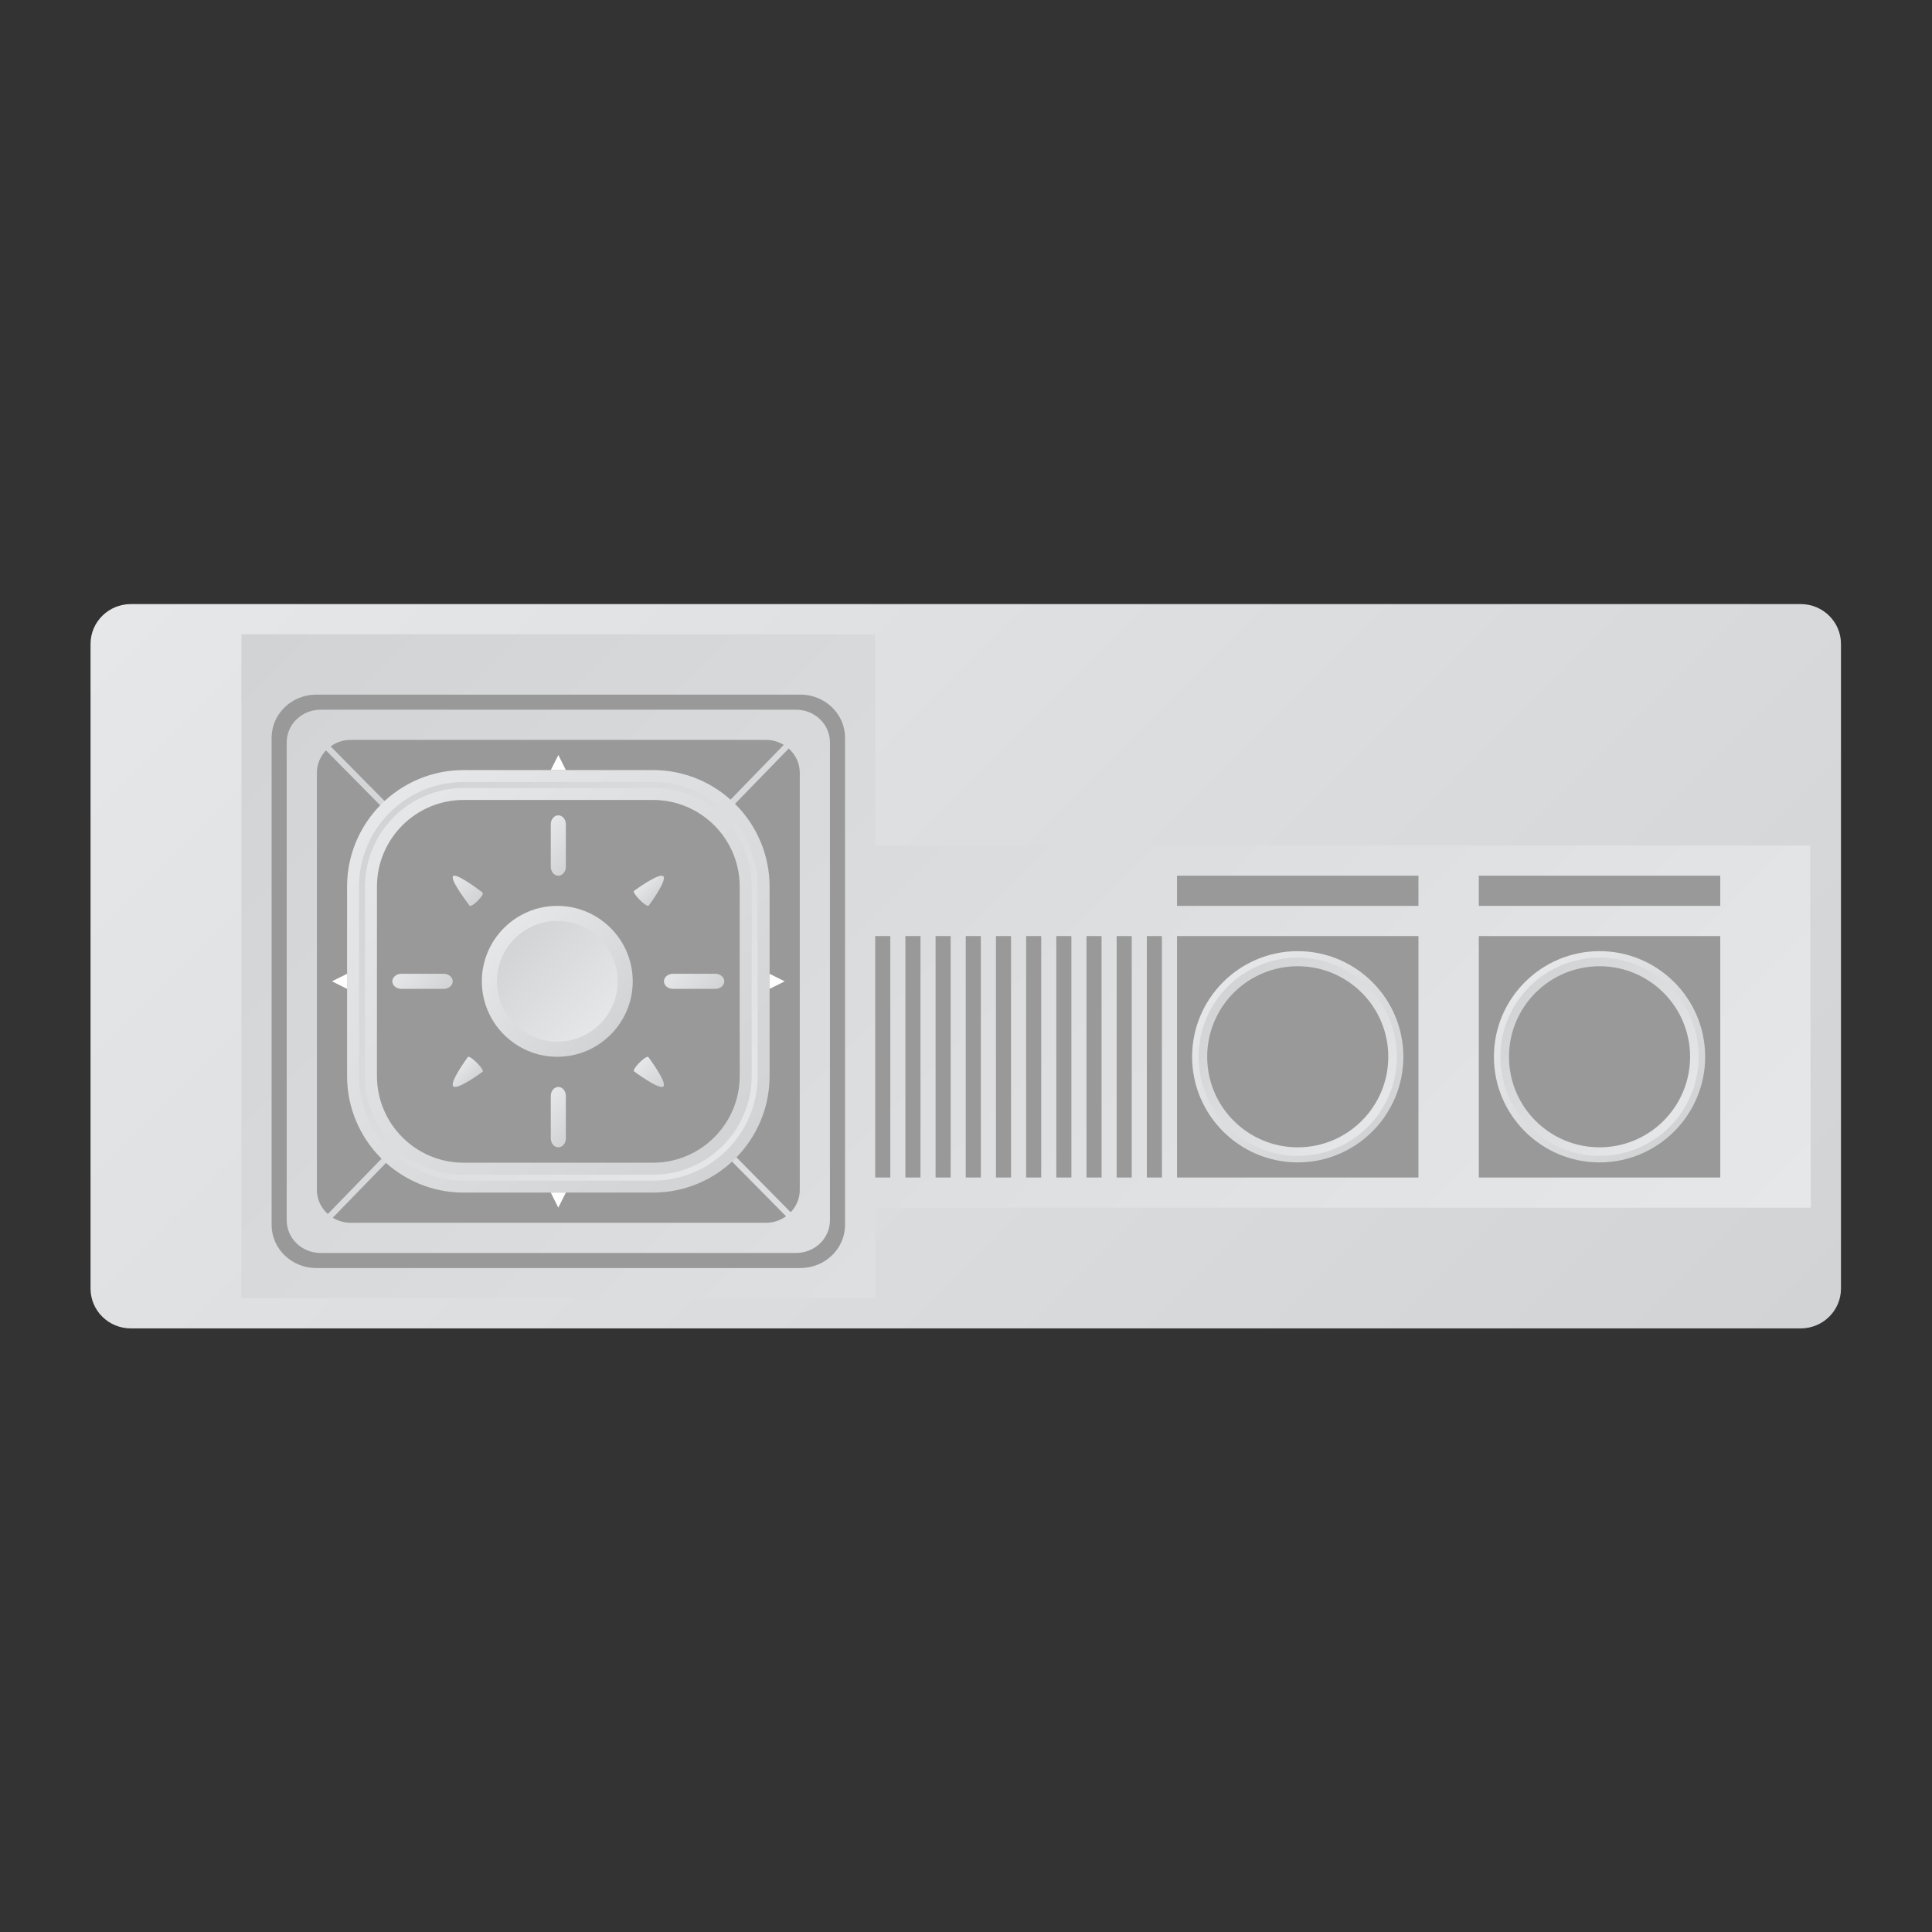 <?xml version="1.0" encoding="UTF-8" standalone="no"?>
<svg
   xmlns:dc="http://purl.org/dc/elements/1.1/"
   xmlns:cc="http://creativecommons.org/ns#"
   xmlns:rdf="http://www.w3.org/1999/02/22-rdf-syntax-ns#"
   xmlns:svg="http://www.w3.org/2000/svg"
   xmlns="http://www.w3.org/2000/svg"
   viewBox="0 0 341.333 341.333"
   height="256"
   width="256"
   xml:space="preserve"
   id="svg2"
   version="1.1"><rect x="0" y="0" width="341.333" height="341.333" fill="#333333" stroke="none"/><defs
     id="defs6"><clipPath
       id="clipPath18"
       clipPathUnits="userSpaceOnUse"><path
         id="path16"
         d="M 17.342,176 C 14.392,176 12,173.636 12,170.72 v 0 -85.44 C 12,82.364 14.392,80 17.342,80 v 0 h 221.316 c 2.951,0 5.342,2.364 5.342,5.28 v 0 85.44 c 0,2.916 -2.391,5.28 -5.342,5.28 v 0 z" /></clipPath><linearGradient
       id="linearGradient28"
       spreadMethod="pad"
       gradientTransform="matrix(160.889,-160.889,-160.889,-160.889,47.556,208.444)"
       gradientUnits="userSpaceOnUse"
       y2="0"
       x2="1"
       y1="0"
       x1="0"><stop
         id="stop24"
         offset="0"
         style="stop-opacity:1;stop-color:#e6e7e8" /><stop
         id="stop26"
         offset="1"
         style="stop-opacity:1;stop-color:#d1d3d4" /></linearGradient><clipPath
       id="clipPath38"
       clipPathUnits="userSpaceOnUse"><path
         id="path36"
         d="M 32,172 V 84 h 84 v 12 h 124 l -0.078,48 H 116 v 28 z" /></clipPath><linearGradient
       id="linearGradient48"
       spreadMethod="pad"
       gradientTransform="matrix(-142,142,142,142,196.98,52.98)"
       gradientUnits="userSpaceOnUse"
       y2="0"
       x2="1"
       y1="0"
       x1="0"><stop
         id="stop44"
         offset="0"
         style="stop-opacity:1;stop-color:#e6e7e8" /><stop
         id="stop46"
         offset="1"
         style="stop-opacity:1;stop-color:#d1d3d4" /></linearGradient><clipPath
       id="clipPath58"
       clipPathUnits="userSpaceOnUse"><path
         id="path56"
         d="M 0,256 H 256 V 0 H 0 Z" /></clipPath><clipPath
       id="clipPath68"
       clipPathUnits="userSpaceOnUse"><path
         id="path66"
         d="m 158.432,116 c 0,-7.493 6.075,-13.568 13.568,-13.568 v 0 c 7.493,0 13.568,6.075 13.568,13.568 v 0 c 0,7.493 -6.075,13.568 -13.568,13.568 v 0 c -7.493,0 -13.568,-6.075 -13.568,-13.568" /></clipPath><linearGradient
       id="linearGradient78"
       spreadMethod="pad"
       gradientTransform="matrix(-19.188,19.188,19.188,19.188,181.594,106.406)"
       gradientUnits="userSpaceOnUse"
       y2="0"
       x2="1"
       y1="0"
       x1="0"><stop
         id="stop74"
         offset="0"
         style="stop-opacity:1;stop-color:#e6e7e8" /><stop
         id="stop76"
         offset="1"
         style="stop-opacity:1;stop-color:#d1d3d4" /></linearGradient><clipPath
       id="clipPath88"
       clipPathUnits="userSpaceOnUse"><path
         id="path86"
         d="m 158,116 c 0,-7.719 6.281,-14 14,-14 v 0 c 7.719,0 14,6.281 14,14 v 0 c 0,7.719 -6.281,14 -14,14 v 0 c -7.719,0 -14,-6.281 -14,-14 m 0.863,0 c 0,7.243 5.894,13.136 13.137,13.136 v 0 c 7.243,0 13.136,-5.893 13.136,-13.136 v 0 c 0,-7.243 -5.893,-13.136 -13.136,-13.136 v 0 c -7.243,0 -13.137,5.893 -13.137,13.136" /></clipPath><linearGradient
       id="linearGradient98"
       spreadMethod="pad"
       gradientTransform="matrix(19.79,-19.79,-19.79,-19.79,162.105,125.895)"
       gradientUnits="userSpaceOnUse"
       y2="0"
       x2="1"
       y1="0"
       x1="0"><stop
         id="stop94"
         offset="0"
         style="stop-opacity:1;stop-color:#e6e7e8" /><stop
         id="stop96"
         offset="1"
         style="stop-opacity:1;stop-color:#d1d3d4" /></linearGradient><clipPath
       id="clipPath108"
       clipPathUnits="userSpaceOnUse"><path
         id="path106"
         d="M 0,256 H 256 V 0 H 0 Z" /></clipPath><clipPath
       id="clipPath124"
       clipPathUnits="userSpaceOnUse"><path
         id="path122"
         d="m 198.432,116 c 0,-7.493 6.075,-13.568 13.568,-13.568 v 0 c 7.494,0 13.568,6.075 13.568,13.568 v 0 c 0,7.493 -6.074,13.568 -13.568,13.568 v 0 c -7.493,0 -13.568,-6.075 -13.568,-13.568" /></clipPath><linearGradient
       id="linearGradient134"
       spreadMethod="pad"
       gradientTransform="matrix(-19.188,19.188,19.188,19.188,221.594,106.406)"
       gradientUnits="userSpaceOnUse"
       y2="0"
       x2="1"
       y1="0"
       x1="0"><stop
         id="stop130"
         offset="0"
         style="stop-opacity:1;stop-color:#e6e7e8" /><stop
         id="stop132"
         offset="1"
         style="stop-opacity:1;stop-color:#d1d3d4" /></linearGradient><clipPath
       id="clipPath144"
       clipPathUnits="userSpaceOnUse"><path
         id="path142"
         d="m 198,116 c 0,-7.719 6.28,-14 14,-14 v 0 c 7.72,0 14,6.281 14,14 v 0 c 0,7.719 -6.28,14 -14,14 v 0 c -7.72,0 -14,-6.281 -14,-14 m 0.864,0 c 0,7.243 5.892,13.136 13.136,13.136 v 0 c 7.244,0 13.136,-5.893 13.136,-13.136 v 0 c 0,-7.243 -5.892,-13.136 -13.136,-13.136 v 0 c -7.244,0 -13.136,5.893 -13.136,13.136" /></clipPath><linearGradient
       id="linearGradient154"
       spreadMethod="pad"
       gradientTransform="matrix(19.79,-19.79,-19.79,-19.79,202.105,125.895)"
       gradientUnits="userSpaceOnUse"
       y2="0"
       x2="1"
       y1="0"
       x1="0"><stop
         id="stop150"
         offset="0"
         style="stop-opacity:1;stop-color:#e6e7e8" /><stop
         id="stop152"
         offset="1"
         style="stop-opacity:1;stop-color:#d1d3d4" /></linearGradient><clipPath
       id="clipPath164"
       clipPathUnits="userSpaceOnUse"><path
         id="path162"
         d="M 0,256 H 256 V 0 H 0 Z" /></clipPath><clipPath
       id="clipPath222"
       clipPathUnits="userSpaceOnUse"><path
         id="path220"
         d="m 61.448,153.208 c -8.081,0 -14.656,-6.575 -14.656,-14.657 v 0 -25.102 c 0,-8.082 6.575,-14.657 14.656,-14.657 v 0 h 25.103 c 8.082,0 14.657,6.575 14.657,14.657 v 0 25.102 c 0,8.082 -6.575,14.657 -14.657,14.657 v 0 z m -12.28,-39.759 v 25.102 c 0,6.772 5.509,12.281 12.28,12.281 v 0 h 25.103 c 6.772,0 12.281,-5.509 12.281,-12.281 v 0 -25.102 c 0,-6.772 -5.509,-12.281 -12.281,-12.281 v 0 H 61.448 c -6.771,0 -12.28,5.509 -12.28,12.281" /></clipPath><linearGradient
       id="linearGradient232"
       spreadMethod="pad"
       gradientTransform="matrix(-45.821,45.821,45.821,45.821,96.91,103.09)"
       gradientUnits="userSpaceOnUse"
       y2="0"
       x2="1"
       y1="0"
       x1="0"><stop
         id="stop228"
         offset="0"
         style="stop-opacity:1;stop-color:#e6e7e8" /><stop
         id="stop230"
         offset="1"
         style="stop-opacity:1;stop-color:#d1d3d4" /></linearGradient><clipPath
       id="clipPath242"
       clipPathUnits="userSpaceOnUse"><path
         id="path240"
         d="M 61.448,154 C 52.93,154 46,147.07 46,138.551 v 0 -25.102 C 46,104.93 52.93,98 61.448,98 v 0 H 86.551 C 95.07,98 102,104.93 102,113.449 v 0 25.102 C 102,147.07 95.07,154 86.551,154 v 0 z M 47.584,113.449 v 25.102 c 0,7.645 6.22,13.865 13.864,13.865 v 0 h 25.103 c 7.646,0 13.865,-6.22 13.865,-13.865 v 0 -25.102 c 0,-7.645 -6.219,-13.865 -13.865,-13.865 v 0 H 61.448 c -7.644,0 -13.864,6.22 -13.864,13.865 m 13.864,38.175 c -7.208,0 -13.072,-5.865 -13.072,-13.073 v 0 -25.102 c 0,-7.208 5.864,-13.073 13.072,-13.073 v 0 h 25.103 c 7.208,0 13.073,5.865 13.073,13.073 v 0 25.102 c 0,7.208 -5.865,13.073 -13.073,13.073 v 0 z M 49.961,113.449 v 25.102 c 0,6.335 5.153,11.489 11.487,11.489 v 0 h 25.103 c 6.335,0 11.489,-5.154 11.489,-11.489 v 0 -25.102 c 0,-6.335 -5.154,-11.489 -11.489,-11.489 v 0 H 61.448 c -6.334,0 -11.487,5.154 -11.487,11.489" /></clipPath><linearGradient
       id="linearGradient252"
       spreadMethod="pad"
       gradientTransform="matrix(46.94,-46.94,-46.94,-46.94,50.53,149.47)"
       gradientUnits="userSpaceOnUse"
       y2="0"
       x2="1"
       y1="0"
       x1="0"><stop
         id="stop248"
         offset="0"
         style="stop-opacity:1;stop-color:#e6e7e8" /><stop
         id="stop250"
         offset="1"
         style="stop-opacity:1;stop-color:#d1d3d4" /></linearGradient><clipPath
       id="clipPath262"
       clipPathUnits="userSpaceOnUse"><path
         id="path260"
         d="m 65.179,126 c 0,-4.63 3.888,-8.383 8.683,-8.383 v 0 c 4.795,0 8.682,3.753 8.682,8.383 v 0 c 0,4.63 -3.887,8.384 -8.682,8.384 v 0 c -4.795,0 -8.683,-3.754 -8.683,-8.384" /></clipPath><linearGradient
       id="linearGradient272"
       spreadMethod="pad"
       gradientTransform="matrix(-12.07,12.07,12.07,12.07,79.897,119.965)"
       gradientUnits="userSpaceOnUse"
       y2="0"
       x2="1"
       y1="0"
       x1="0"><stop
         id="stop268"
         offset="0"
         style="stop-opacity:1;stop-color:#e6e7e8" /><stop
         id="stop270"
         offset="1"
         style="stop-opacity:1;stop-color:#d1d3d4" /></linearGradient><clipPath
       id="clipPath282"
       clipPathUnits="userSpaceOnUse"><path
         id="path280"
         d="m 63.862,126 c 0,-5.513 4.486,-10 10,-10 v 0 c 5.514,0 10,4.487 10,10 v 0 c 0,5.514 -4.486,10 -10,10 v 0 c -5.514,0 -10,-4.486 -10,-10 m 2,0 c 0,4.411 3.588,8 8,8 v 0 c 4.411,0 8,-3.589 8,-8 v 0 c 0,-4.411 -3.589,-8 -8,-8 v 0 c -4.412,0 -8,3.589 -8,8" /></clipPath><linearGradient
       id="linearGradient292"
       spreadMethod="pad"
       gradientTransform="matrix(14.135,-14.135,-14.135,-14.135,66.794,133.068)"
       gradientUnits="userSpaceOnUse"
       y2="0"
       x2="1"
       y1="0"
       x1="0"><stop
         id="stop288"
         offset="0"
         style="stop-opacity:1;stop-color:#e6e7e8" /><stop
         id="stop290"
         offset="1"
         style="stop-opacity:1;stop-color:#d1d3d4" /></linearGradient><clipPath
       id="clipPath302"
       clipPathUnits="userSpaceOnUse"><path
         id="path300"
         d="m 73,146.807 v -5.614 C 73,140.534 73.448,140 74,140 v 0 c 0.552,0 1,0.534 1,1.193 v 0 5.614 C 75,147.466 74.552,148 74,148 v 0 c -0.552,0 -1,-0.534 -1,-1.193" /></clipPath><linearGradient
       id="linearGradient312"
       spreadMethod="pad"
       gradientTransform="matrix(4.364,-4.364,-4.364,-4.364,71.818,146.182)"
       gradientUnits="userSpaceOnUse"
       y2="0"
       x2="1"
       y1="0"
       x1="0"><stop
         id="stop308"
         offset="0"
         style="stop-opacity:1;stop-color:#e6e7e8" /><stop
         id="stop310"
         offset="1"
         style="stop-opacity:1;stop-color:#d1d3d4" /></linearGradient><clipPath
       id="clipPath322"
       clipPathUnits="userSpaceOnUse"><path
         id="path320"
         d="m 73,110.807 v -5.614 C 73,104.534 73.448,104 74,104 v 0 c 0.552,0 1,0.534 1,1.193 v 0 5.614 C 75,111.466 74.552,112 74,112 v 0 c -0.552,0 -1,-0.534 -1,-1.193" /></clipPath><linearGradient
       id="linearGradient332"
       spreadMethod="pad"
       gradientTransform="matrix(4.364,-4.364,-4.364,-4.364,71.818,110.182)"
       gradientUnits="userSpaceOnUse"
       y2="0"
       x2="1"
       y1="0"
       x1="0"><stop
         id="stop328"
         offset="0"
         style="stop-opacity:1;stop-color:#e6e7e8" /><stop
         id="stop330"
         offset="1"
         style="stop-opacity:1;stop-color:#d1d3d4" /></linearGradient><clipPath
       id="clipPath342"
       clipPathUnits="userSpaceOnUse"><path
         id="path340"
         d="m 60.057,139.943 c -0.477,-0.478 2.181,-3.909 2.181,-3.909 v 0 c 0.294,-0.295 2.023,1.434 1.729,1.728 v 0 c 0,0 -2.89,2.238 -3.735,2.238 v 0 c -0.076,0 -0.136,-0.018 -0.175,-0.057" /></clipPath><linearGradient
       id="linearGradient352"
       spreadMethod="pad"
       gradientTransform="matrix(3.266,-3.266,-3.266,-3.266,60.057,139.943)"
       gradientUnits="userSpaceOnUse"
       y2="0"
       x2="1"
       y1="0"
       x1="0"><stop
         id="stop348"
         offset="0"
         style="stop-opacity:1;stop-color:#e6e7e8" /><stop
         id="stop350"
         offset="1"
         style="stop-opacity:1;stop-color:#d1d3d4" /></linearGradient><clipPath
       id="clipPath362"
       clipPathUnits="userSpaceOnUse"><path
         id="path360"
         d="m 84.029,114.072 c 0,0 3.375,-2.524 3.899,-2 v 0 c 0.525,0.524 -2,3.898 -2,3.898 v 0 c -0.02,0.02 -0.048,0.03 -0.082,0.03 v 0 c -0.458,-0.001 -2.083,-1.662 -1.817,-1.928" /></clipPath><linearGradient
       id="linearGradient372"
       spreadMethod="pad"
       gradientTransform="matrix(3.164,-3.164,-3.164,-3.164,84.764,115.236)"
       gradientUnits="userSpaceOnUse"
       y2="0"
       x2="1"
       y1="0"
       x1="0"><stop
         id="stop368"
         offset="0"
         style="stop-opacity:1;stop-color:#e6e7e8" /><stop
         id="stop370"
         offset="1"
         style="stop-opacity:1;stop-color:#d1d3d4" /></linearGradient><clipPath
       id="clipPath382"
       clipPathUnits="userSpaceOnUse"><path
         id="path380"
         d="m 84.028,137.982 c -0.283,-0.282 1.672,-2.237 1.954,-1.954 v 0 c 0,0 2.481,3.356 1.941,3.895 v 0 C 87.87,139.976 87.79,140 87.689,140 v 0 c -0.932,0 -3.661,-2.018 -3.661,-2.018" /></clipPath><linearGradient
       id="linearGradient392"
       spreadMethod="pad"
       gradientTransform="matrix(1.954,-1.954,-1.954,-1.954,85.381,139.335)"
       gradientUnits="userSpaceOnUse"
       y2="0"
       x2="1"
       y1="0"
       x1="0"><stop
         id="stop388"
         offset="0"
         style="stop-opacity:1;stop-color:#e6e7e8" /><stop
         id="stop390"
         offset="1"
         style="stop-opacity:1;stop-color:#d1d3d4" /></linearGradient><clipPath
       id="clipPath402"
       clipPathUnits="userSpaceOnUse"><path
         id="path400"
         d="m 62.018,115.972 c 0,0 -2.481,-3.356 -1.941,-3.895 v 0 c 0.54,-0.54 3.895,1.941 3.895,1.941 v 0 C 64.236,114.281 62.553,116 62.096,116 v 0 c -0.032,0 -0.059,-0.009 -0.078,-0.028" /></clipPath><linearGradient
       id="linearGradient412"
       spreadMethod="pad"
       gradientTransform="matrix(1.954,-1.954,-1.954,-1.954,60.665,114.619)"
       gradientUnits="userSpaceOnUse"
       y2="0"
       x2="1"
       y1="0"
       x1="0"><stop
         id="stop408"
         offset="0"
         style="stop-opacity:1;stop-color:#e6e7e8" /><stop
         id="stop410"
         offset="1"
         style="stop-opacity:1;stop-color:#d1d3d4" /></linearGradient><clipPath
       id="clipPath422"
       clipPathUnits="userSpaceOnUse"><path
         id="path420"
         d="M 89.193,127 C 88.534,127 88,126.553 88,126 v 0 c 0,-0.553 0.534,-1 1.193,-1 v 0 h 5.614 c 0.659,0 1.193,0.447 1.193,1 v 0 c 0,0.553 -0.534,1 -1.193,1 v 0 z" /></clipPath><linearGradient
       id="linearGradient432"
       spreadMethod="pad"
       gradientTransform="matrix(4.364,-4.364,-4.364,-4.364,89.818,128.182)"
       gradientUnits="userSpaceOnUse"
       y2="0"
       x2="1"
       y1="0"
       x1="0"><stop
         id="stop428"
         offset="0"
         style="stop-opacity:1;stop-color:#e6e7e8" /><stop
         id="stop430"
         offset="1"
         style="stop-opacity:1;stop-color:#d1d3d4" /></linearGradient><clipPath
       id="clipPath442"
       clipPathUnits="userSpaceOnUse"><path
         id="path440"
         d="M 53.193,127 C 52.534,127 52,126.553 52,126 v 0 c 0,-0.553 0.534,-1 1.193,-1 v 0 h 5.614 c 0.659,0 1.193,0.447 1.193,1 v 0 c 0,0.553 -0.534,1 -1.193,1 v 0 z" /></clipPath><linearGradient
       id="linearGradient452"
       spreadMethod="pad"
       gradientTransform="matrix(4.364,-4.364,-4.364,-4.364,53.818,128.182)"
       gradientUnits="userSpaceOnUse"
       y2="0"
       x2="1"
       y1="0"
       x1="0"><stop
         id="stop448"
         offset="0"
         style="stop-opacity:1;stop-color:#e6e7e8" /><stop
         id="stop450"
         offset="1"
         style="stop-opacity:1;stop-color:#d1d3d4" /></linearGradient><clipPath
       id="clipPath462"
       clipPathUnits="userSpaceOnUse"><path
         id="path460"
         d="M 0,256 H 256 V 0 H 0 Z" /></clipPath></defs><g
     transform="matrix(1.333,0,0,-1.333,0,341.333)"
     id="g10"><g
       id="g12"><g
         clip-path="url(#clipPath18)"
         id="g14"><g
           id="g20"><g
             id="g22"><path
               id="path30"
               style="fill:url(#linearGradient28);stroke:none"
               d="M 17.342,176 C 14.392,176 12,173.636 12,170.72 v 0 -85.44 C 12,82.364 14.392,80 17.342,80 v 0 h 221.316 c 2.951,0 5.342,2.364 5.342,5.28 v 0 85.44 c 0,2.916 -2.391,5.28 -5.342,5.28 v 0 z" /></g></g></g></g><g
       id="g32"><g
         clip-path="url(#clipPath38)"
         id="g34"><g
           id="g40"><g
             id="g42"><path
               id="path50"
               style="fill:url(#linearGradient48);stroke:none"
               d="M 32,172 V 84 h 84 v 12 h 124 l -0.078,48 H 116 v 28 z" /></g></g></g></g><g
       id="g52"><g
         clip-path="url(#clipPath58)"
         id="g54"><path
           id="path60"
           style="fill:#999999;fill-opacity:1;fill-rule:nonzero;stroke:none"
           d="m 188,100 h -32 v 32 h 32 z" /></g></g><g
       id="g62"><g
         clip-path="url(#clipPath68)"
         id="g64"><g
           id="g70"><g
             id="g72"><path
               id="path80"
               style="fill:url(#linearGradient78);stroke:none"
               d="m 158.432,116 c 0,-7.493 6.075,-13.568 13.568,-13.568 v 0 c 7.493,0 13.568,6.075 13.568,13.568 v 0 c 0,7.493 -6.075,13.568 -13.568,13.568 v 0 c -7.493,0 -13.568,-6.075 -13.568,-13.568" /></g></g></g></g><g
       id="g82"><g
         clip-path="url(#clipPath88)"
         id="g84"><g
           id="g90"><g
             id="g92"><path
               id="path100"
               style="fill:url(#linearGradient98);stroke:none"
               d="m 158,116 c 0,-7.719 6.281,-14 14,-14 v 0 c 7.719,0 14,6.281 14,14 v 0 c 0,7.719 -6.281,14 -14,14 v 0 c -7.719,0 -14,-6.281 -14,-14 m 0.863,0 c 0,7.243 5.894,13.136 13.137,13.136 v 0 c 7.243,0 13.136,-5.893 13.136,-13.136 v 0 c 0,-7.243 -5.893,-13.136 -13.136,-13.136 v 0 c -7.243,0 -13.137,5.893 -13.137,13.136" /></g></g></g></g><g
       id="g102"><g
         clip-path="url(#clipPath108)"
         id="g104"><g
           transform="translate(184,116)"
           id="g110"><path
             id="path112"
             style="fill:#999999;fill-opacity:1;fill-rule:nonzero;stroke:none"
             d="m 0,0 c 0,-6.627 -5.373,-12 -12,-12 -6.627,0 -12,5.373 -12,12 0,6.627 5.373,12 12,12 C -5.373,12 0,6.627 0,0" /></g><path
           id="path114"
           style="fill:#999999;fill-opacity:1;fill-rule:nonzero;stroke:none"
           d="m 188,136 h -32 v 4 h 32 z" /><path
           id="path116"
           style="fill:#999999;fill-opacity:1;fill-rule:nonzero;stroke:none"
           d="m 228,100 h -32 v 32 h 32 z" /></g></g><g
       id="g118"><g
         clip-path="url(#clipPath124)"
         id="g120"><g
           id="g126"><g
             id="g128"><path
               id="path136"
               style="fill:url(#linearGradient134);stroke:none"
               d="m 198.432,116 c 0,-7.493 6.075,-13.568 13.568,-13.568 v 0 c 7.494,0 13.568,6.075 13.568,13.568 v 0 c 0,7.493 -6.074,13.568 -13.568,13.568 v 0 c -7.493,0 -13.568,-6.075 -13.568,-13.568" /></g></g></g></g><g
       id="g138"><g
         clip-path="url(#clipPath144)"
         id="g140"><g
           id="g146"><g
             id="g148"><path
               id="path156"
               style="fill:url(#linearGradient154);stroke:none"
               d="m 198,116 c 0,-7.719 6.28,-14 14,-14 v 0 c 7.72,0 14,6.281 14,14 v 0 c 0,7.719 -6.28,14 -14,14 v 0 c -7.72,0 -14,-6.281 -14,-14 m 0.864,0 c 0,7.243 5.892,13.136 13.136,13.136 v 0 c 7.244,0 13.136,-5.893 13.136,-13.136 v 0 c 0,-7.243 -5.892,-13.136 -13.136,-13.136 v 0 c -7.244,0 -13.136,5.893 -13.136,13.136" /></g></g></g></g><g
       id="g158"><g
         clip-path="url(#clipPath164)"
         id="g160"><g
           transform="translate(224,116)"
           id="g166"><path
             id="path168"
             style="fill:#999999;fill-opacity:1;fill-rule:nonzero;stroke:none"
             d="m 0,0 c 0,-6.627 -5.373,-12 -12,-12 -6.627,0 -12,5.373 -12,12 0,6.627 5.373,12 12,12 C -5.373,12 0,6.627 0,0" /></g><path
           id="path170"
           style="fill:#999999;fill-opacity:1;fill-rule:nonzero;stroke:none"
           d="m 228,136 h -32 v 4 h 32 z" /><path
           id="path172"
           style="fill:#999999;fill-opacity:1;fill-rule:nonzero;stroke:none"
           d="m 154,100 h -2 v 32 h 2 z" /><path
           id="path174"
           style="fill:#999999;fill-opacity:1;fill-rule:nonzero;stroke:none"
           d="m 150,100 h -2 v 32 h 2 z" /><path
           id="path176"
           style="fill:#999999;fill-opacity:1;fill-rule:nonzero;stroke:none"
           d="m 146,100 h -2 v 32 h 2 z" /><path
           id="path178"
           style="fill:#999999;fill-opacity:1;fill-rule:nonzero;stroke:none"
           d="m 142,100 h -2 v 32 h 2 z" /><path
           id="path180"
           style="fill:#999999;fill-opacity:1;fill-rule:nonzero;stroke:none"
           d="m 138,100 h -2 v 32 h 2 z" /><path
           id="path182"
           style="fill:#999999;fill-opacity:1;fill-rule:nonzero;stroke:none"
           d="m 134,100 h -2 v 32 h 2 z" /><path
           id="path184"
           style="fill:#999999;fill-opacity:1;fill-rule:nonzero;stroke:none"
           d="m 130,100 h -2 v 32 h 2 z" /><path
           id="path186"
           style="fill:#999999;fill-opacity:1;fill-rule:nonzero;stroke:none"
           d="m 126,100 h -2 v 32 h 2 z" /><path
           id="path188"
           style="fill:#999999;fill-opacity:1;fill-rule:nonzero;stroke:none"
           d="m 122,100 h -2 v 32 h 2 z" /><path
           id="path190"
           style="fill:#999999;fill-opacity:1;fill-rule:nonzero;stroke:none"
           d="m 118,100 h -2 v 32 h 2 z" /><g
           transform="translate(42.48,162)"
           id="g192"><path
             id="path194"
             style="fill:#999999;fill-opacity:1;fill-rule:nonzero;stroke:none"
             d="M 0,0 C -2.47,0 -4.48,-1.938 -4.48,-4.32 V -67.68 C -4.48,-70.062 -2.47,-72 0,-72 h 63.04 c 2.471,0 4.48,1.938 4.48,4.32 V -4.32 C 67.52,-1.938 65.511,0 63.04,0 Z M 63.606,-74 H -0.565 c -3.262,0 -5.915,2.562 -5.915,5.711 V -3.711 C -6.48,-0.562 -3.827,2 -0.565,2 h 64.171 c 3.261,0 5.914,-2.562 5.914,-5.711 V -68.289 C 69.52,-71.438 66.867,-74 63.606,-74" /></g><g
           transform="translate(103.876,157.341)"
           id="g196"><path
             id="path198"
             style="fill:#999999;fill-opacity:1;fill-rule:nonzero;stroke:none"
             d="m 0,0 c -0.681,0.411 -1.477,0.659 -2.337,0.659 h -55.077 c -0.992,0 -1.9,-0.326 -2.641,-0.86 l 30.177,-30.558 z" /></g><g
           transform="translate(104.536,156.853)"
           id="g200"><path
             id="path202"
             style="fill:#999999;fill-opacity:1;fill-rule:nonzero;stroke:none"
             d="M 0,0 -29.966,-30.851 0.26,-61.459 c 0.741,0.777 1.204,1.81 1.204,2.954 V -3.201 C 1.464,-1.929 0.894,-0.795 0,0" /></g><g
           transform="translate(43.447,95.161)"
           id="g204"><path
             id="path206"
             style="fill:#999999;fill-opacity:1;fill-rule:nonzero;stroke:none"
             d="M 0,0 29.968,30.852 -0.242,61.445 C -0.984,60.669 -1.447,59.636 -1.447,58.491 V 3.187 C -1.447,1.923 -0.884,0.794 0,0" /></g><g
           transform="translate(73.987,125.434)"
           id="g208"><path
             id="path210"
             style="fill:#999999;fill-opacity:1;fill-rule:nonzero;stroke:none"
             d="m 0,0 -29.883,-30.764 c 0.686,-0.418 1.489,-0.67 2.358,-0.67 h 55.076 c 0.992,0 1.9,0.326 2.641,0.86 z" /></g><g
           transform="translate(87.395,98.91)"
           id="g212"><path
             id="path214"
             style="fill:#999999;fill-opacity:1;fill-rule:nonzero;stroke:none"
             d="m 0,0 h -27.066 c -8.021,0 -14.522,6.278 -14.522,14.022 v 26.135 c 0,7.744 6.501,14.022 14.522,14.022 H 0 c 8.02,0 14.522,-6.278 14.522,-14.022 V 14.022 C 14.522,6.278 8.02,0 0,0" /></g></g></g><g
       id="g216"><g
         clip-path="url(#clipPath222)"
         id="g218"><g
           id="g224"><g
             id="g226"><path
               id="path234"
               style="fill:url(#linearGradient232);stroke:none"
               d="m 61.448,153.208 c -8.081,0 -14.656,-6.575 -14.656,-14.657 v 0 -25.102 c 0,-8.082 6.575,-14.657 14.656,-14.657 v 0 h 25.103 c 8.082,0 14.657,6.575 14.657,14.657 v 0 25.102 c 0,8.082 -6.575,14.657 -14.657,14.657 v 0 z m -12.28,-39.759 v 25.102 c 0,6.772 5.509,12.281 12.28,12.281 v 0 h 25.103 c 6.772,0 12.281,-5.509 12.281,-12.281 v 0 -25.102 c 0,-6.772 -5.509,-12.281 -12.281,-12.281 v 0 H 61.448 c -6.771,0 -12.28,5.509 -12.28,12.281" /></g></g></g></g><g
       id="g236"><g
         clip-path="url(#clipPath242)"
         id="g238"><g
           id="g244"><g
             id="g246"><path
               id="path254"
               style="fill:url(#linearGradient252);stroke:none"
               d="M 61.448,154 C 52.93,154 46,147.07 46,138.551 v 0 -25.102 C 46,104.93 52.93,98 61.448,98 v 0 H 86.551 C 95.07,98 102,104.93 102,113.449 v 0 25.102 C 102,147.07 95.07,154 86.551,154 v 0 z M 47.584,113.449 v 25.102 c 0,7.645 6.22,13.865 13.864,13.865 v 0 h 25.103 c 7.646,0 13.865,-6.22 13.865,-13.865 v 0 -25.102 c 0,-7.645 -6.219,-13.865 -13.865,-13.865 v 0 H 61.448 c -7.644,0 -13.864,6.22 -13.864,13.865 m 13.864,38.175 c -7.208,0 -13.072,-5.865 -13.072,-13.073 v 0 -25.102 c 0,-7.208 5.864,-13.073 13.072,-13.073 v 0 h 25.103 c 7.208,0 13.073,5.865 13.073,13.073 v 0 25.102 c 0,7.208 -5.865,13.073 -13.073,13.073 v 0 z M 49.961,113.449 v 25.102 c 0,6.335 5.153,11.489 11.487,11.489 v 0 h 25.103 c 6.335,0 11.489,-5.154 11.489,-11.489 v 0 -25.102 c 0,-6.335 -5.154,-11.489 -11.489,-11.489 v 0 H 61.448 c -6.334,0 -11.487,5.154 -11.487,11.489" /></g></g></g></g><g
       id="g256"><g
         clip-path="url(#clipPath262)"
         id="g258"><g
           id="g264"><g
             id="g266"><path
               id="path274"
               style="fill:url(#linearGradient272);stroke:none"
               d="m 65.179,126 c 0,-4.63 3.888,-8.383 8.683,-8.383 v 0 c 4.795,0 8.682,3.753 8.682,8.383 v 0 c 0,4.63 -3.887,8.384 -8.682,8.384 v 0 c -4.795,0 -8.683,-3.754 -8.683,-8.384" /></g></g></g></g><g
       id="g276"><g
         clip-path="url(#clipPath282)"
         id="g278"><g
           id="g284"><g
             id="g286"><path
               id="path294"
               style="fill:url(#linearGradient292);stroke:none"
               d="m 63.862,126 c 0,-5.513 4.486,-10 10,-10 v 0 c 5.514,0 10,4.487 10,10 v 0 c 0,5.514 -4.486,10 -10,10 v 0 c -5.514,0 -10,-4.486 -10,-10 m 2,0 c 0,4.411 3.588,8 8,8 v 0 c 4.411,0 8,-3.589 8,-8 v 0 c 0,-4.411 -3.589,-8 -8,-8 v 0 c -4.412,0 -8,3.589 -8,8" /></g></g></g></g><g
       id="g296"><g
         clip-path="url(#clipPath302)"
         id="g298"><g
           id="g304"><g
             id="g306"><path
               id="path314"
               style="fill:url(#linearGradient312);stroke:none"
               d="m 73,146.807 v -5.614 C 73,140.534 73.448,140 74,140 v 0 c 0.552,0 1,0.534 1,1.193 v 0 5.614 C 75,147.466 74.552,148 74,148 v 0 c -0.552,0 -1,-0.534 -1,-1.193" /></g></g></g></g><g
       id="g316"><g
         clip-path="url(#clipPath322)"
         id="g318"><g
           id="g324"><g
             id="g326"><path
               id="path334"
               style="fill:url(#linearGradient332);stroke:none"
               d="m 73,110.807 v -5.614 C 73,104.534 73.448,104 74,104 v 0 c 0.552,0 1,0.534 1,1.193 v 0 5.614 C 75,111.466 74.552,112 74,112 v 0 c -0.552,0 -1,-0.534 -1,-1.193" /></g></g></g></g><g
       id="g336"><g
         clip-path="url(#clipPath342)"
         id="g338"><g
           id="g344"><g
             id="g346"><path
               id="path354"
               style="fill:url(#linearGradient352);stroke:none"
               d="m 60.057,139.943 c -0.477,-0.478 2.181,-3.909 2.181,-3.909 v 0 c 0.294,-0.295 2.023,1.434 1.729,1.728 v 0 c 0,0 -2.89,2.238 -3.735,2.238 v 0 c -0.076,0 -0.136,-0.018 -0.175,-0.057" /></g></g></g></g><g
       id="g356"><g
         clip-path="url(#clipPath362)"
         id="g358"><g
           id="g364"><g
             id="g366"><path
               id="path374"
               style="fill:url(#linearGradient372);stroke:none"
               d="m 84.029,114.072 c 0,0 3.375,-2.524 3.899,-2 v 0 c 0.525,0.524 -2,3.898 -2,3.898 v 0 c -0.02,0.02 -0.048,0.03 -0.082,0.03 v 0 c -0.458,-0.001 -2.083,-1.662 -1.817,-1.928" /></g></g></g></g><g
       id="g376"><g
         clip-path="url(#clipPath382)"
         id="g378"><g
           id="g384"><g
             id="g386"><path
               id="path394"
               style="fill:url(#linearGradient392);stroke:none"
               d="m 84.028,137.982 c -0.283,-0.282 1.672,-2.237 1.954,-1.954 v 0 c 0,0 2.481,3.356 1.941,3.895 v 0 C 87.87,139.976 87.79,140 87.689,140 v 0 c -0.932,0 -3.661,-2.018 -3.661,-2.018" /></g></g></g></g><g
       id="g396"><g
         clip-path="url(#clipPath402)"
         id="g398"><g
           id="g404"><g
             id="g406"><path
               id="path414"
               style="fill:url(#linearGradient412);stroke:none"
               d="m 62.018,115.972 c 0,0 -2.481,-3.356 -1.941,-3.895 v 0 c 0.54,-0.54 3.895,1.941 3.895,1.941 v 0 C 64.236,114.281 62.553,116 62.096,116 v 0 c -0.032,0 -0.059,-0.009 -0.078,-0.028" /></g></g></g></g><g
       id="g416"><g
         clip-path="url(#clipPath422)"
         id="g418"><g
           id="g424"><g
             id="g426"><path
               id="path434"
               style="fill:url(#linearGradient432);stroke:none"
               d="M 89.193,127 C 88.534,127 88,126.553 88,126 v 0 c 0,-0.553 0.534,-1 1.193,-1 v 0 h 5.614 c 0.659,0 1.193,0.447 1.193,1 v 0 c 0,0.553 -0.534,1 -1.193,1 v 0 z" /></g></g></g></g><g
       id="g436"><g
         clip-path="url(#clipPath442)"
         id="g438"><g
           id="g444"><g
             id="g446"><path
               id="path454"
               style="fill:url(#linearGradient452);stroke:none"
               d="M 53.193,127 C 52.534,127 52,126.553 52,126 v 0 c 0,-0.553 0.534,-1 1.193,-1 v 0 h 5.614 c 0.659,0 1.193,0.447 1.193,1 v 0 c 0,0.553 -0.534,1 -1.193,1 v 0 z" /></g></g></g></g><g
       id="g456"><g
         clip-path="url(#clipPath462)"
         id="g458"><g
           transform="translate(75,154)"
           id="g464"><path
             id="path466"
             style="fill:#ffffff;fill-opacity:1;fill-rule:nonzero;stroke:none"
             d="m 0,0 h -2 l 1.005,2 z" /></g><g
           transform="translate(73,98)"
           id="g468"><path
             id="path470"
             style="fill:#ffffff;fill-opacity:1;fill-rule:nonzero;stroke:none"
             d="M 0,0 H 2 L 0.995,-2 Z" /></g><g
           transform="translate(102,125)"
           id="g472"><path
             id="path474"
             style="fill:#ffffff;fill-opacity:1;fill-rule:nonzero;stroke:none"
             d="M 0,0 V 2 L 2,0.995 Z" /></g><g
           transform="translate(46,127)"
           id="g476"><path
             id="path478"
             style="fill:#ffffff;fill-opacity:1;fill-rule:nonzero;stroke:none"
             d="m 0,0 v -2 l -2,1.005 z" /></g></g></g></g></svg>